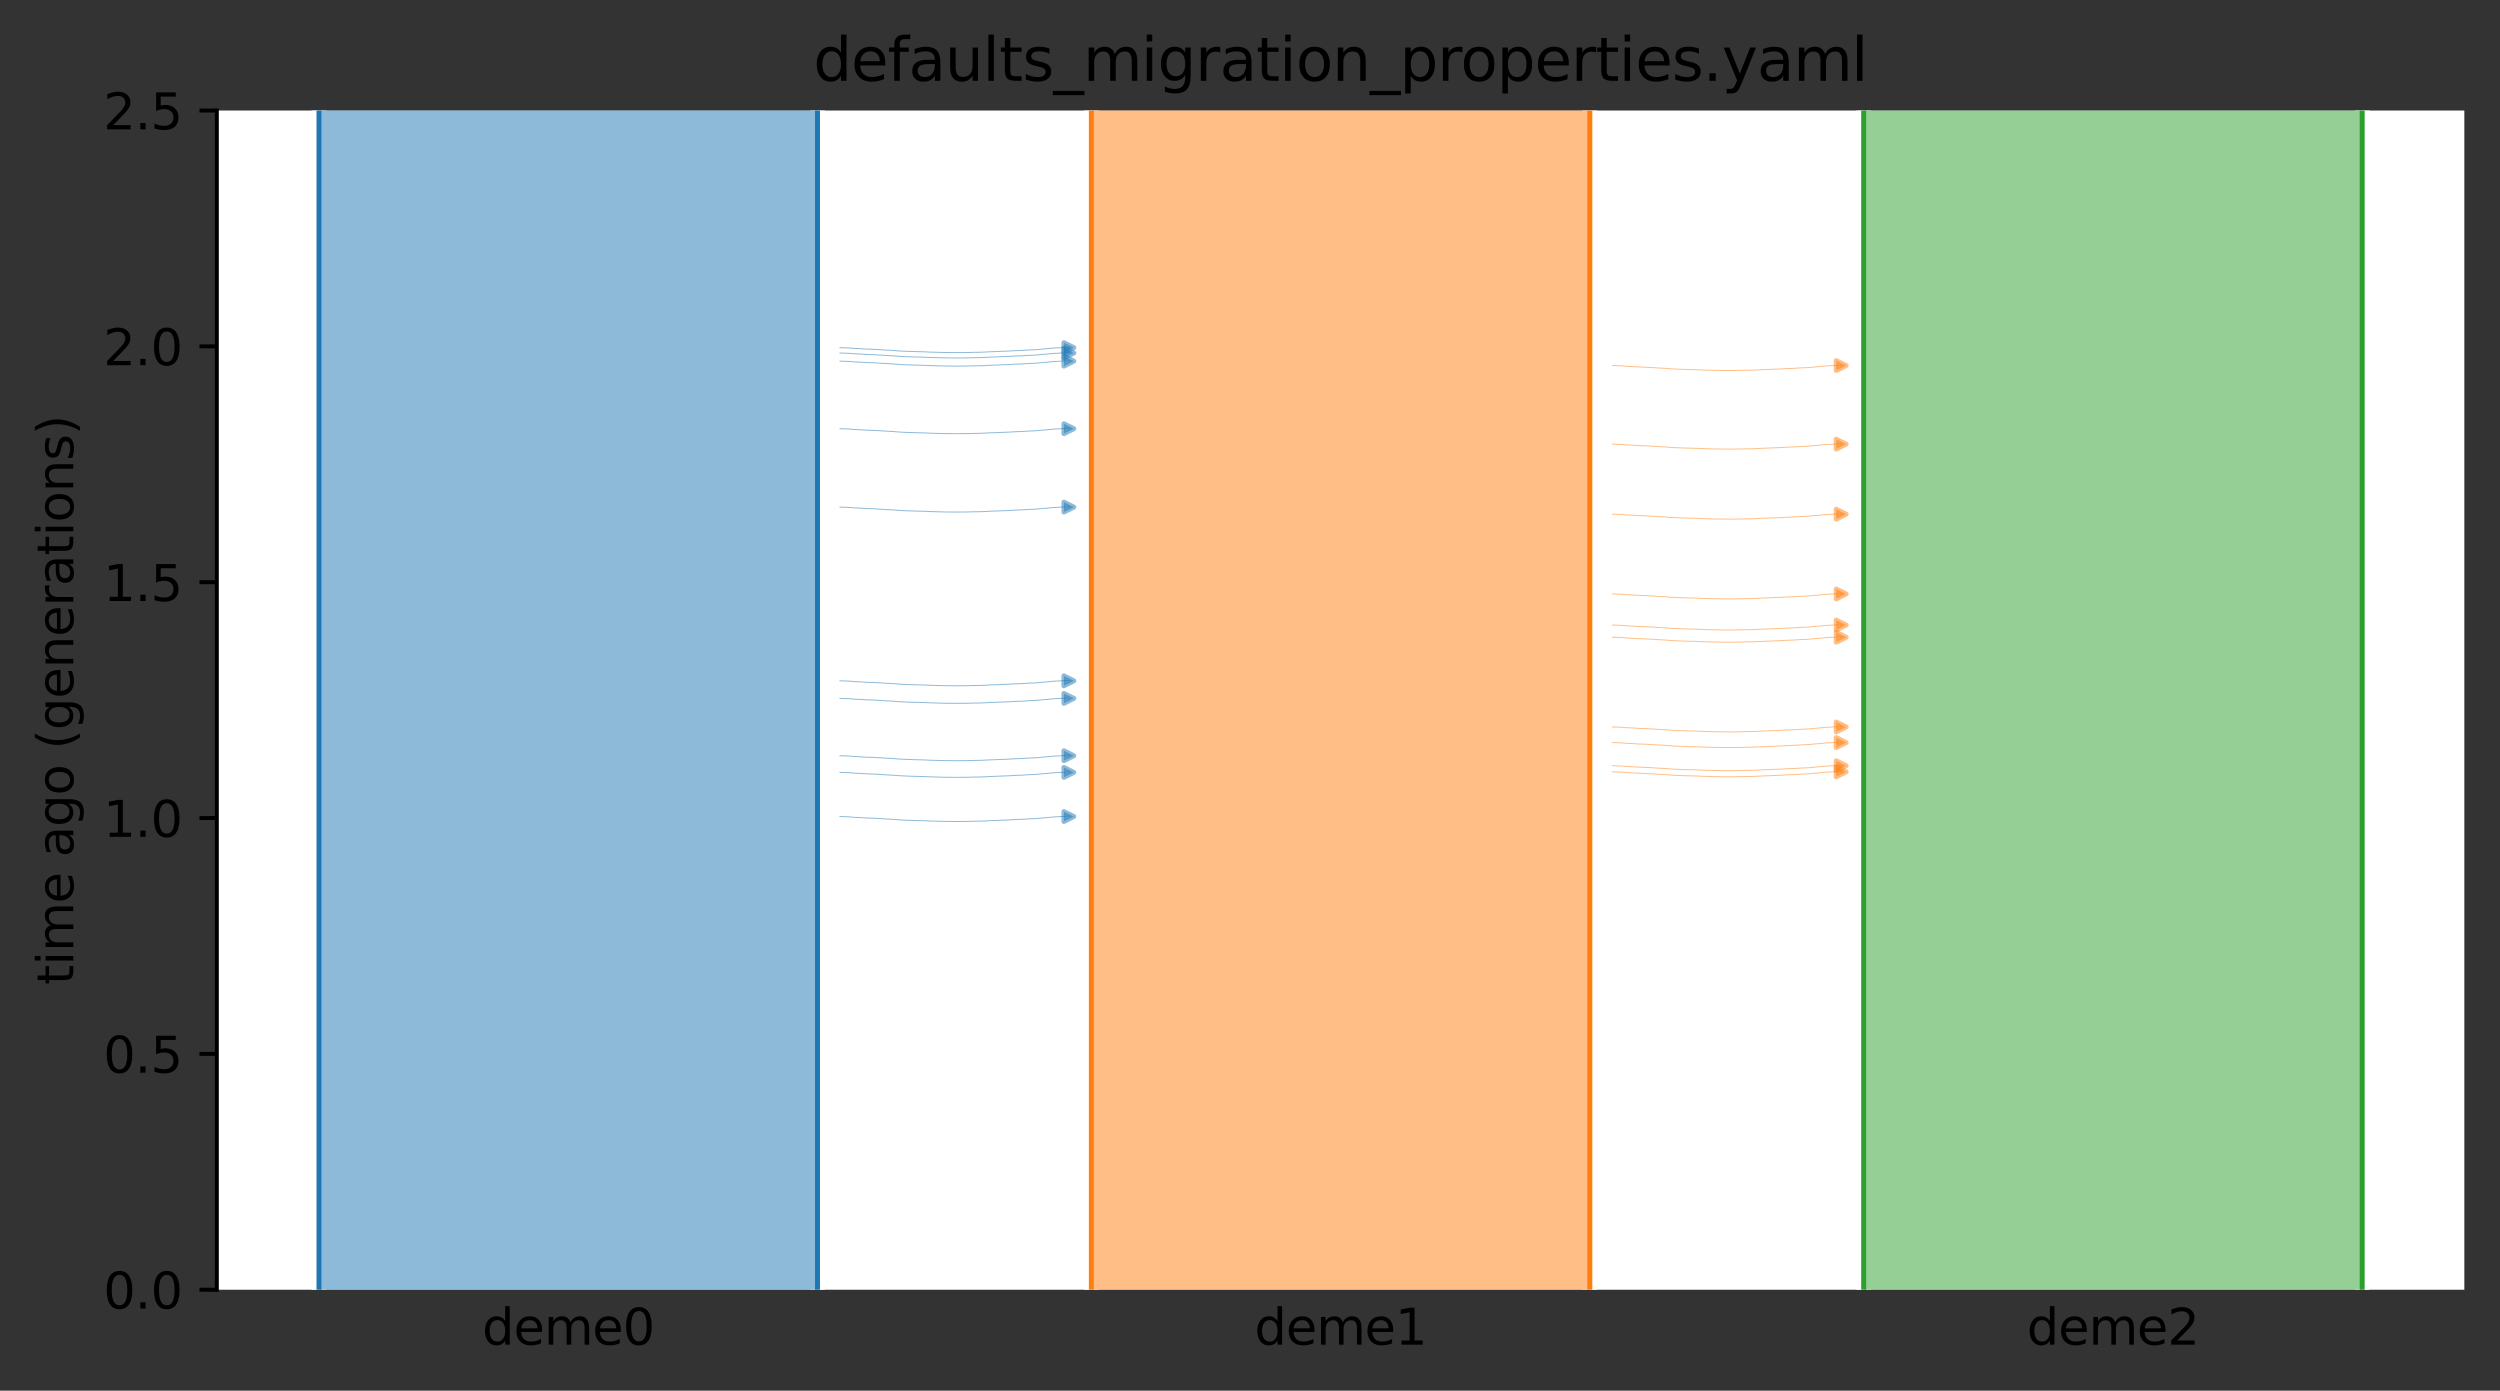 <?xml version="1.0" encoding="utf-8" standalone="no"?>
<!DOCTYPE svg PUBLIC "-//W3C//DTD SVG 1.1//EN"
  "http://www.w3.org/Graphics/SVG/1.1/DTD/svg11.dtd">
<svg xmlns:xlink="http://www.w3.org/1999/xlink" width="504.8pt" height="280.8pt" viewBox="0 0 504.8 280.8" xmlns="http://www.w3.org/2000/svg" version="1.1">
 <rect x="0" y="0" width="504.8" height="280.8" fill="#333333" stroke="none"/>
 <defs>
  <style type="text/css">*{stroke-linejoin: round; stroke-linecap: butt}</style>
 </defs>
 <g id="figure_1">
  <g id="patch_1">
   <path d="M 0 280.8 
L 504.8 280.8 
L 504.8 0 
L 0 0 
L 0 280.8 
z
" style="fill: none"/>
  </g>
  <g id="axes_1">
   <g id="patch_2">
    <path d="M 43.781 260.422 
L 497.6 260.422 
L 497.6 22.318 
L 43.781 22.318 
z
" style="fill: #ffffff"/>
   </g>
   <path d="M 169.607 137.471 
L 170.607 137.503 
L 171.607 137.54 
L 172.607 137.638 
L 173.607 137.67 
L 174.607 137.744 
L 175.607 137.782 
L 176.607 137.818 
L 177.607 137.875 
L 178.607 137.946 
L 179.607 137.998 
L 180.607 138.057 
L 181.607 138.145 
L 182.607 138.191 
L 183.607 138.234 
L 184.607 138.264 
L 185.607 138.29 
L 186.607 138.311 
L 187.607 138.366 
L 188.607 138.394 
L 189.607 138.423 
L 190.607 138.449 
L 191.607 138.46 
L 192.607 138.47 
L 193.607 138.47 
L 194.607 138.46 
L 195.607 138.449 
L 196.607 138.418 
L 197.607 138.407 
L 198.607 138.376 
L 199.607 138.317 
L 200.607 138.279 
L 201.607 138.24 
L 202.607 138.198 
L 203.607 138.165 
L 204.607 138.098 
L 205.607 138.059 
L 206.607 138.016 
L 207.607 137.945 
L 208.607 137.909 
L 209.607 137.851 
L 210.607 137.74 
L 211.607 137.669 
L 212.607 137.556 
L 213.607 137.51 
L 214.607 137.449 
L 215.823 137.4 
" clip-path="url(#p6ed6069cc5)" style="fill: none; stroke: #1f77b4; stroke-opacity: 0.5; stroke-width: 0.2; stroke-linecap: square"/>
   <path d="M 169.607 102.393 
L 170.607 102.425 
L 171.607 102.462 
L 172.607 102.559 
L 173.607 102.592 
L 174.607 102.665 
L 175.607 102.704 
L 176.607 102.739 
L 177.607 102.797 
L 178.607 102.867 
L 179.607 102.919 
L 180.607 102.978 
L 181.607 103.067 
L 182.607 103.113 
L 183.607 103.155 
L 184.607 103.186 
L 185.607 103.212 
L 186.607 103.233 
L 187.607 103.287 
L 188.607 103.315 
L 189.607 103.345 
L 190.607 103.37 
L 191.607 103.382 
L 192.607 103.392 
L 193.607 103.392 
L 194.607 103.382 
L 195.607 103.37 
L 196.607 103.339 
L 197.607 103.328 
L 198.607 103.298 
L 199.607 103.238 
L 200.607 103.201 
L 201.607 103.162 
L 202.607 103.12 
L 203.607 103.087 
L 204.607 103.019 
L 205.607 102.98 
L 206.607 102.938 
L 207.607 102.867 
L 208.607 102.831 
L 209.607 102.772 
L 210.607 102.661 
L 211.607 102.591 
L 212.607 102.478 
L 213.607 102.432 
L 214.607 102.371 
L 215.823 102.322 
" clip-path="url(#p6ed6069cc5)" style="fill: none; stroke: #1f77b4; stroke-opacity: 0.5; stroke-width: 0.2; stroke-linecap: square"/>
   <path d="M 169.607 71.281 
L 170.607 71.312 
L 171.607 71.349 
L 172.607 71.447 
L 173.607 71.479 
L 174.607 71.553 
L 175.607 71.591 
L 176.607 71.627 
L 177.607 71.684 
L 178.607 71.755 
L 179.607 71.807 
L 180.607 71.866 
L 181.607 71.954 
L 182.607 72 
L 183.607 72.043 
L 184.607 72.073 
L 185.607 72.099 
L 186.607 72.121 
L 187.607 72.175 
L 188.607 72.203 
L 189.607 72.233 
L 190.607 72.258 
L 191.607 72.269 
L 192.607 72.279 
L 193.607 72.279 
L 194.607 72.27 
L 195.607 72.258 
L 196.607 72.227 
L 197.607 72.216 
L 198.607 72.186 
L 199.607 72.126 
L 200.607 72.089 
L 201.607 72.049 
L 202.607 72.007 
L 203.607 71.974 
L 204.607 71.907 
L 205.607 71.868 
L 206.607 71.825 
L 207.607 71.754 
L 208.607 71.718 
L 209.607 71.66 
L 210.607 71.549 
L 211.607 71.478 
L 212.607 71.365 
L 213.607 71.319 
L 214.607 71.258 
L 215.823 71.21 
" clip-path="url(#p6ed6069cc5)" style="fill: none; stroke: #1f77b4; stroke-opacity: 0.5; stroke-width: 0.2; stroke-linecap: square"/>
   <path d="M 169.607 155.961 
L 170.607 155.992 
L 171.607 156.029 
L 172.607 156.127 
L 173.607 156.16 
L 174.607 156.233 
L 175.607 156.272 
L 176.607 156.307 
L 177.607 156.365 
L 178.607 156.435 
L 179.607 156.487 
L 180.607 156.546 
L 181.607 156.635 
L 182.607 156.681 
L 183.607 156.723 
L 184.607 156.754 
L 185.607 156.78 
L 186.607 156.801 
L 187.607 156.855 
L 188.607 156.883 
L 189.607 156.913 
L 190.607 156.938 
L 191.607 156.949 
L 192.607 156.96 
L 193.607 156.959 
L 194.607 156.95 
L 195.607 156.938 
L 196.607 156.907 
L 197.607 156.896 
L 198.607 156.866 
L 199.607 156.806 
L 200.607 156.769 
L 201.607 156.73 
L 202.607 156.687 
L 203.607 156.655 
L 204.607 156.587 
L 205.607 156.548 
L 206.607 156.505 
L 207.607 156.435 
L 208.607 156.398 
L 209.607 156.34 
L 210.607 156.229 
L 211.607 156.158 
L 212.607 156.045 
L 213.607 156 
L 214.607 155.938 
L 215.823 155.89 
" clip-path="url(#p6ed6069cc5)" style="fill: none; stroke: #1f77b4; stroke-opacity: 0.5; stroke-width: 0.2; stroke-linecap: square"/>
   <path d="M 169.607 72.923 
L 170.607 72.954 
L 171.607 72.991 
L 172.607 73.089 
L 173.607 73.121 
L 174.607 73.195 
L 175.607 73.234 
L 176.607 73.269 
L 177.607 73.327 
L 178.607 73.397 
L 179.607 73.449 
L 180.607 73.508 
L 181.607 73.597 
L 182.607 73.643 
L 183.607 73.685 
L 184.607 73.716 
L 185.607 73.742 
L 186.607 73.763 
L 187.607 73.817 
L 188.607 73.845 
L 189.607 73.875 
L 190.607 73.9 
L 191.607 73.911 
L 192.607 73.921 
L 193.607 73.921 
L 194.607 73.912 
L 195.607 73.9 
L 196.607 73.869 
L 197.607 73.858 
L 198.607 73.828 
L 199.607 73.768 
L 200.607 73.731 
L 201.607 73.692 
L 202.607 73.649 
L 203.607 73.617 
L 204.607 73.549 
L 205.607 73.51 
L 206.607 73.467 
L 207.607 73.397 
L 208.607 73.36 
L 209.607 73.302 
L 210.607 73.191 
L 211.607 73.12 
L 212.607 73.007 
L 213.607 72.962 
L 214.607 72.9 
L 215.823 72.852 
" clip-path="url(#p6ed6069cc5)" style="fill: none; stroke: #1f77b4; stroke-opacity: 0.5; stroke-width: 0.2; stroke-linecap: square"/>
   <path d="M 169.607 141.017 
L 170.607 141.048 
L 171.607 141.085 
L 172.607 141.183 
L 173.607 141.215 
L 174.607 141.289 
L 175.607 141.328 
L 176.607 141.363 
L 177.607 141.421 
L 178.607 141.491 
L 179.607 141.543 
L 180.607 141.602 
L 181.607 141.69 
L 182.607 141.737 
L 183.607 141.779 
L 184.607 141.81 
L 185.607 141.836 
L 186.607 141.857 
L 187.607 141.911 
L 188.607 141.939 
L 189.607 141.969 
L 190.607 141.994 
L 191.607 142.005 
L 192.607 142.015 
L 193.607 142.015 
L 194.607 142.006 
L 195.607 141.994 
L 196.607 141.963 
L 197.607 141.952 
L 198.607 141.922 
L 199.607 141.862 
L 200.607 141.825 
L 201.607 141.786 
L 202.607 141.743 
L 203.607 141.71 
L 204.607 141.643 
L 205.607 141.604 
L 206.607 141.561 
L 207.607 141.491 
L 208.607 141.454 
L 209.607 141.396 
L 210.607 141.285 
L 211.607 141.214 
L 212.607 141.101 
L 213.607 141.056 
L 214.607 140.994 
L 215.823 140.946 
" clip-path="url(#p6ed6069cc5)" style="fill: none; stroke: #1f77b4; stroke-opacity: 0.5; stroke-width: 0.2; stroke-linecap: square"/>
   <path d="M 169.607 152.6 
L 170.607 152.631 
L 171.607 152.668 
L 172.607 152.766 
L 173.607 152.799 
L 174.607 152.872 
L 175.607 152.911 
L 176.607 152.946 
L 177.607 153.004 
L 178.607 153.074 
L 179.607 153.126 
L 180.607 153.185 
L 181.607 153.274 
L 182.607 153.32 
L 183.607 153.362 
L 184.607 153.393 
L 185.607 153.419 
L 186.607 153.44 
L 187.607 153.494 
L 188.607 153.522 
L 189.607 153.552 
L 190.607 153.577 
L 191.607 153.588 
L 192.607 153.599 
L 193.607 153.598 
L 194.607 153.589 
L 195.607 153.577 
L 196.607 153.546 
L 197.607 153.535 
L 198.607 153.505 
L 199.607 153.445 
L 200.607 153.408 
L 201.607 153.369 
L 202.607 153.326 
L 203.607 153.294 
L 204.607 153.226 
L 205.607 153.187 
L 206.607 153.144 
L 207.607 153.074 
L 208.607 153.037 
L 209.607 152.979 
L 210.607 152.868 
L 211.607 152.797 
L 212.607 152.684 
L 213.607 152.639 
L 214.607 152.577 
L 215.823 152.529 
" clip-path="url(#p6ed6069cc5)" style="fill: none; stroke: #1f77b4; stroke-opacity: 0.5; stroke-width: 0.2; stroke-linecap: square"/>
   <path d="M 169.607 70.196 
L 170.607 70.228 
L 171.607 70.265 
L 172.607 70.362 
L 173.607 70.395 
L 174.607 70.469 
L 175.607 70.507 
L 176.607 70.543 
L 177.607 70.6 
L 178.607 70.671 
L 179.607 70.723 
L 180.607 70.782 
L 181.607 70.87 
L 182.607 70.916 
L 183.607 70.959 
L 184.607 70.989 
L 185.607 71.015 
L 186.607 71.036 
L 187.607 71.091 
L 188.607 71.119 
L 189.607 71.148 
L 190.607 71.174 
L 191.607 71.185 
L 192.607 71.195 
L 193.607 71.195 
L 194.607 71.185 
L 195.607 71.174 
L 196.607 71.143 
L 197.607 71.131 
L 198.607 71.101 
L 199.607 71.042 
L 200.607 71.004 
L 201.607 70.965 
L 202.607 70.923 
L 203.607 70.89 
L 204.607 70.823 
L 205.607 70.783 
L 206.607 70.741 
L 207.607 70.67 
L 208.607 70.634 
L 209.607 70.575 
L 210.607 70.464 
L 211.607 70.394 
L 212.607 70.281 
L 213.607 70.235 
L 214.607 70.174 
L 215.823 70.125 
" clip-path="url(#p6ed6069cc5)" style="fill: none; stroke: #1f77b4; stroke-opacity: 0.5; stroke-width: 0.2; stroke-linecap: square"/>
   <path d="M 169.607 164.877 
L 170.607 164.908 
L 171.607 164.945 
L 172.607 165.043 
L 173.607 165.076 
L 174.607 165.149 
L 175.607 165.188 
L 176.607 165.223 
L 177.607 165.281 
L 178.607 165.351 
L 179.607 165.403 
L 180.607 165.462 
L 181.607 165.551 
L 182.607 165.597 
L 183.607 165.639 
L 184.607 165.67 
L 185.607 165.696 
L 186.607 165.717 
L 187.607 165.771 
L 188.607 165.799 
L 189.607 165.829 
L 190.607 165.854 
L 191.607 165.865 
L 192.607 165.876 
L 193.607 165.875 
L 194.607 165.866 
L 195.607 165.854 
L 196.607 165.823 
L 197.607 165.812 
L 198.607 165.782 
L 199.607 165.722 
L 200.607 165.685 
L 201.607 165.646 
L 202.607 165.603 
L 203.607 165.571 
L 204.607 165.503 
L 205.607 165.464 
L 206.607 165.421 
L 207.607 165.351 
L 208.607 165.314 
L 209.607 165.256 
L 210.607 165.145 
L 211.607 165.074 
L 212.607 164.962 
L 213.607 164.916 
L 214.607 164.854 
L 215.823 164.806 
" clip-path="url(#p6ed6069cc5)" style="fill: none; stroke: #1f77b4; stroke-opacity: 0.5; stroke-width: 0.2; stroke-linecap: square"/>
   <path d="M 169.607 86.568 
L 170.607 86.599 
L 171.607 86.636 
L 172.607 86.734 
L 173.607 86.767 
L 174.607 86.84 
L 175.607 86.879 
L 176.607 86.914 
L 177.607 86.972 
L 178.607 87.042 
L 179.607 87.094 
L 180.607 87.153 
L 181.607 87.242 
L 182.607 87.288 
L 183.607 87.33 
L 184.607 87.361 
L 185.607 87.387 
L 186.607 87.408 
L 187.607 87.462 
L 188.607 87.49 
L 189.607 87.52 
L 190.607 87.545 
L 191.607 87.556 
L 192.607 87.567 
L 193.607 87.566 
L 194.607 87.557 
L 195.607 87.545 
L 196.607 87.514 
L 197.607 87.503 
L 198.607 87.473 
L 199.607 87.413 
L 200.607 87.376 
L 201.607 87.337 
L 202.607 87.294 
L 203.607 87.262 
L 204.607 87.194 
L 205.607 87.155 
L 206.607 87.112 
L 207.607 87.042 
L 208.607 87.005 
L 209.607 86.947 
L 210.607 86.836 
L 211.607 86.765 
L 212.607 86.652 
L 213.607 86.607 
L 214.607 86.545 
L 215.823 86.497 
" clip-path="url(#p6ed6069cc5)" style="fill: none; stroke: #1f77b4; stroke-opacity: 0.5; stroke-width: 0.2; stroke-linecap: square"/>
   <path d="M 325.558 149.938 
L 326.558 149.97 
L 327.558 150.007 
L 328.558 150.104 
L 329.558 150.137 
L 330.558 150.211 
L 331.558 150.249 
L 332.558 150.285 
L 333.558 150.342 
L 334.558 150.413 
L 335.558 150.465 
L 336.558 150.524 
L 337.558 150.612 
L 338.558 150.658 
L 339.558 150.701 
L 340.558 150.731 
L 341.558 150.757 
L 342.558 150.778 
L 343.558 150.833 
L 344.558 150.86 
L 345.558 150.89 
L 346.558 150.916 
L 347.558 150.927 
L 348.558 150.937 
L 349.558 150.937 
L 350.558 150.927 
L 351.558 150.916 
L 352.558 150.885 
L 353.558 150.873 
L 354.558 150.843 
L 355.558 150.783 
L 356.558 150.746 
L 357.558 150.707 
L 358.558 150.665 
L 359.558 150.632 
L 360.558 150.565 
L 361.558 150.525 
L 362.558 150.483 
L 363.558 150.412 
L 364.558 150.376 
L 365.558 150.317 
L 366.558 150.206 
L 367.558 150.136 
L 368.558 150.023 
L 369.558 149.977 
L 370.558 149.916 
L 371.775 149.867 
" clip-path="url(#p6ed6069cc5)" style="fill: none; stroke: #ff7f0e; stroke-opacity: 0.5; stroke-width: 0.2; stroke-linecap: square"/>
   <path d="M 325.558 103.82 
L 326.558 103.851 
L 327.558 103.888 
L 328.558 103.986 
L 329.558 104.019 
L 330.558 104.092 
L 331.558 104.131 
L 332.558 104.166 
L 333.558 104.224 
L 334.558 104.294 
L 335.558 104.346 
L 336.558 104.405 
L 337.558 104.494 
L 338.558 104.54 
L 339.558 104.582 
L 340.558 104.613 
L 341.558 104.639 
L 342.558 104.66 
L 343.558 104.714 
L 344.558 104.742 
L 345.558 104.772 
L 346.558 104.797 
L 347.558 104.809 
L 348.558 104.819 
L 349.558 104.818 
L 350.558 104.809 
L 351.558 104.797 
L 352.558 104.766 
L 353.558 104.755 
L 354.558 104.725 
L 355.558 104.665 
L 356.558 104.628 
L 357.558 104.589 
L 358.558 104.546 
L 359.558 104.514 
L 360.558 104.446 
L 361.558 104.407 
L 362.558 104.364 
L 363.558 104.294 
L 364.558 104.257 
L 365.558 104.199 
L 366.558 104.088 
L 367.558 104.017 
L 368.558 103.905 
L 369.558 103.859 
L 370.558 103.797 
L 371.775 103.749 
" clip-path="url(#p6ed6069cc5)" style="fill: none; stroke: #ff7f0e; stroke-opacity: 0.5; stroke-width: 0.2; stroke-linecap: square"/>
   <path d="M 325.558 146.784 
L 326.558 146.815 
L 327.558 146.852 
L 328.558 146.95 
L 329.558 146.982 
L 330.558 147.056 
L 331.558 147.094 
L 332.558 147.13 
L 333.558 147.187 
L 334.558 147.258 
L 335.558 147.31 
L 336.558 147.369 
L 337.558 147.457 
L 338.558 147.503 
L 339.558 147.546 
L 340.558 147.576 
L 341.558 147.602 
L 342.558 147.623 
L 343.558 147.678 
L 344.558 147.706 
L 345.558 147.735 
L 346.558 147.761 
L 347.558 147.772 
L 348.558 147.782 
L 349.558 147.782 
L 350.558 147.772 
L 351.558 147.761 
L 352.558 147.73 
L 353.558 147.719 
L 354.558 147.688 
L 355.558 147.629 
L 356.558 147.592 
L 357.558 147.552 
L 358.558 147.51 
L 359.558 147.477 
L 360.558 147.41 
L 361.558 147.371 
L 362.558 147.328 
L 363.558 147.257 
L 364.558 147.221 
L 365.558 147.163 
L 366.558 147.052 
L 367.558 146.981 
L 368.558 146.868 
L 369.558 146.822 
L 370.558 146.761 
L 371.775 146.713 
" clip-path="url(#p6ed6069cc5)" style="fill: none; stroke: #ff7f0e; stroke-opacity: 0.5; stroke-width: 0.2; stroke-linecap: square"/>
   <path d="M 325.558 154.614 
L 326.558 154.645 
L 327.558 154.682 
L 328.558 154.78 
L 329.558 154.812 
L 330.558 154.886 
L 331.558 154.925 
L 332.558 154.96 
L 333.558 155.018 
L 334.558 155.088 
L 335.558 155.14 
L 336.558 155.199 
L 337.558 155.287 
L 338.558 155.333 
L 339.558 155.376 
L 340.558 155.406 
L 341.558 155.432 
L 342.558 155.454 
L 343.558 155.508 
L 344.558 155.536 
L 345.558 155.566 
L 346.558 155.591 
L 347.558 155.602 
L 348.558 155.612 
L 349.558 155.612 
L 350.558 155.603 
L 351.558 155.591 
L 352.558 155.56 
L 353.558 155.549 
L 354.558 155.519 
L 355.558 155.459 
L 356.558 155.422 
L 357.558 155.383 
L 358.558 155.34 
L 359.558 155.307 
L 360.558 155.24 
L 361.558 155.201 
L 362.558 155.158 
L 363.558 155.088 
L 364.558 155.051 
L 365.558 154.993 
L 366.558 154.882 
L 367.558 154.811 
L 368.558 154.698 
L 369.558 154.652 
L 370.558 154.591 
L 371.775 154.543 
" clip-path="url(#p6ed6069cc5)" style="fill: none; stroke: #ff7f0e; stroke-opacity: 0.5; stroke-width: 0.2; stroke-linecap: square"/>
   <path d="M 325.558 119.928 
L 326.558 119.959 
L 327.558 119.996 
L 328.558 120.094 
L 329.558 120.127 
L 330.558 120.2 
L 331.558 120.239 
L 332.558 120.274 
L 333.558 120.332 
L 334.558 120.402 
L 335.558 120.454 
L 336.558 120.513 
L 337.558 120.602 
L 338.558 120.648 
L 339.558 120.69 
L 340.558 120.721 
L 341.558 120.747 
L 342.558 120.768 
L 343.558 120.822 
L 344.558 120.85 
L 345.558 120.88 
L 346.558 120.905 
L 347.558 120.916 
L 348.558 120.927 
L 349.558 120.926 
L 350.558 120.917 
L 351.558 120.905 
L 352.558 120.874 
L 353.558 120.863 
L 354.558 120.833 
L 355.558 120.773 
L 356.558 120.736 
L 357.558 120.697 
L 358.558 120.654 
L 359.558 120.622 
L 360.558 120.554 
L 361.558 120.515 
L 362.558 120.472 
L 363.558 120.402 
L 364.558 120.365 
L 365.558 120.307 
L 366.558 120.196 
L 367.558 120.125 
L 368.558 120.012 
L 369.558 119.967 
L 370.558 119.905 
L 371.775 119.857 
" clip-path="url(#p6ed6069cc5)" style="fill: none; stroke: #ff7f0e; stroke-opacity: 0.5; stroke-width: 0.2; stroke-linecap: square"/>
   <path d="M 325.558 128.671 
L 326.558 128.703 
L 327.558 128.74 
L 328.558 128.837 
L 329.558 128.87 
L 330.558 128.943 
L 331.558 128.982 
L 332.558 129.017 
L 333.558 129.075 
L 334.558 129.145 
L 335.558 129.197 
L 336.558 129.257 
L 337.558 129.345 
L 338.558 129.391 
L 339.558 129.433 
L 340.558 129.464 
L 341.558 129.49 
L 342.558 129.511 
L 343.558 129.565 
L 344.558 129.593 
L 345.558 129.623 
L 346.558 129.649 
L 347.558 129.66 
L 348.558 129.67 
L 349.558 129.67 
L 350.558 129.66 
L 351.558 129.648 
L 352.558 129.617 
L 353.558 129.606 
L 354.558 129.576 
L 355.558 129.516 
L 356.558 129.479 
L 357.558 129.44 
L 358.558 129.398 
L 359.558 129.365 
L 360.558 129.297 
L 361.558 129.258 
L 362.558 129.216 
L 363.558 129.145 
L 364.558 129.109 
L 365.558 129.05 
L 366.558 128.939 
L 367.558 128.869 
L 368.558 128.756 
L 369.558 128.71 
L 370.558 128.649 
L 371.775 128.6 
" clip-path="url(#p6ed6069cc5)" style="fill: none; stroke: #ff7f0e; stroke-opacity: 0.5; stroke-width: 0.2; stroke-linecap: square"/>
   <path d="M 325.558 89.683 
L 326.558 89.714 
L 327.558 89.751 
L 328.558 89.849 
L 329.558 89.882 
L 330.558 89.955 
L 331.558 89.994 
L 332.558 90.029 
L 333.558 90.087 
L 334.558 90.157 
L 335.558 90.209 
L 336.558 90.268 
L 337.558 90.357 
L 338.558 90.403 
L 339.558 90.445 
L 340.558 90.476 
L 341.558 90.502 
L 342.558 90.523 
L 343.558 90.577 
L 344.558 90.605 
L 345.558 90.635 
L 346.558 90.66 
L 347.558 90.671 
L 348.558 90.682 
L 349.558 90.681 
L 350.558 90.672 
L 351.558 90.66 
L 352.558 90.629 
L 353.558 90.618 
L 354.558 90.588 
L 355.558 90.528 
L 356.558 90.491 
L 357.558 90.452 
L 358.558 90.409 
L 359.558 90.377 
L 360.558 90.309 
L 361.558 90.27 
L 362.558 90.227 
L 363.558 90.157 
L 364.558 90.12 
L 365.558 90.062 
L 366.558 89.951 
L 367.558 89.88 
L 368.558 89.767 
L 369.558 89.722 
L 370.558 89.66 
L 371.775 89.612 
" clip-path="url(#p6ed6069cc5)" style="fill: none; stroke: #ff7f0e; stroke-opacity: 0.5; stroke-width: 0.2; stroke-linecap: square"/>
   <path d="M 325.558 126.209 
L 326.558 126.241 
L 327.558 126.278 
L 328.558 126.376 
L 329.558 126.408 
L 330.558 126.482 
L 331.558 126.52 
L 332.558 126.556 
L 333.558 126.613 
L 334.558 126.684 
L 335.558 126.736 
L 336.558 126.795 
L 337.558 126.883 
L 338.558 126.929 
L 339.558 126.972 
L 340.558 127.002 
L 341.558 127.028 
L 342.558 127.049 
L 343.558 127.104 
L 344.558 127.132 
L 345.558 127.161 
L 346.558 127.187 
L 347.558 127.198 
L 348.558 127.208 
L 349.558 127.208 
L 350.558 127.198 
L 351.558 127.187 
L 352.558 127.156 
L 353.558 127.144 
L 354.558 127.114 
L 355.558 127.055 
L 356.558 127.017 
L 357.558 126.978 
L 358.558 126.936 
L 359.558 126.903 
L 360.558 126.836 
L 361.558 126.797 
L 362.558 126.754 
L 363.558 126.683 
L 364.558 126.647 
L 365.558 126.588 
L 366.558 126.478 
L 367.558 126.407 
L 368.558 126.294 
L 369.558 126.248 
L 370.558 126.187 
L 371.775 126.138 
" clip-path="url(#p6ed6069cc5)" style="fill: none; stroke: #ff7f0e; stroke-opacity: 0.5; stroke-width: 0.2; stroke-linecap: square"/>
   <path d="M 325.558 73.811 
L 326.558 73.842 
L 327.558 73.879 
L 328.558 73.977 
L 329.558 74.009 
L 330.558 74.083 
L 331.558 74.121 
L 332.558 74.157 
L 333.558 74.215 
L 334.558 74.285 
L 335.558 74.337 
L 336.558 74.396 
L 337.558 74.484 
L 338.558 74.53 
L 339.558 74.573 
L 340.558 74.603 
L 341.558 74.629 
L 342.558 74.651 
L 343.558 74.705 
L 344.558 74.733 
L 345.558 74.763 
L 346.558 74.788 
L 347.558 74.799 
L 348.558 74.809 
L 349.558 74.809 
L 350.558 74.8 
L 351.558 74.788 
L 352.558 74.757 
L 353.558 74.746 
L 354.558 74.716 
L 355.558 74.656 
L 356.558 74.619 
L 357.558 74.58 
L 358.558 74.537 
L 359.558 74.504 
L 360.558 74.437 
L 361.558 74.398 
L 362.558 74.355 
L 363.558 74.285 
L 364.558 74.248 
L 365.558 74.19 
L 366.558 74.079 
L 367.558 74.008 
L 368.558 73.895 
L 369.558 73.849 
L 370.558 73.788 
L 371.775 73.74 
" clip-path="url(#p6ed6069cc5)" style="fill: none; stroke: #ff7f0e; stroke-opacity: 0.5; stroke-width: 0.2; stroke-linecap: square"/>
   <path d="M 325.558 155.848 
L 326.558 155.879 
L 327.558 155.916 
L 328.558 156.014 
L 329.558 156.046 
L 330.558 156.12 
L 331.558 156.159 
L 332.558 156.194 
L 333.558 156.252 
L 334.558 156.322 
L 335.558 156.374 
L 336.558 156.433 
L 337.558 156.521 
L 338.558 156.567 
L 339.558 156.61 
L 340.558 156.64 
L 341.558 156.666 
L 342.558 156.688 
L 343.558 156.742 
L 344.558 156.77 
L 345.558 156.8 
L 346.558 156.825 
L 347.558 156.836 
L 348.558 156.846 
L 349.558 156.846 
L 350.558 156.837 
L 351.558 156.825 
L 352.558 156.794 
L 353.558 156.783 
L 354.558 156.753 
L 355.558 156.693 
L 356.558 156.656 
L 357.558 156.617 
L 358.558 156.574 
L 359.558 156.541 
L 360.558 156.474 
L 361.558 156.435 
L 362.558 156.392 
L 363.558 156.322 
L 364.558 156.285 
L 365.558 156.227 
L 366.558 156.116 
L 367.558 156.045 
L 368.558 155.932 
L 369.558 155.886 
L 370.558 155.825 
L 371.775 155.777 
" clip-path="url(#p6ed6069cc5)" style="fill: none; stroke: #ff7f0e; stroke-opacity: 0.5; stroke-width: 0.2; stroke-linecap: square"/>
   <g id="patch_3">
    <path d="M 64.409 22.318 
L 64.409 260.422 
M 165.068 22.318 
L 165.068 260.422 
" clip-path="url(#p6ed6069cc5)" style="fill: none; stroke: #ffffff; stroke-width: 3; stroke-linejoin: miter"/>
    <path d="M 64.409 22.318 
L 64.409 260.422 
M 165.068 22.318 
L 165.068 260.422 
" clip-path="url(#p6ed6069cc5)" style="fill: none; stroke: #1f77b4; stroke-linejoin: miter"/>
    <g id="PolyCollection_1">
     <path d="M 165.068 22.318 
L 64.409 22.318 
L 64.409 260.422 
L 165.068 260.422 
L 165.068 260.422 
L 165.068 22.318 
z
" clip-path="url(#p6ed6069cc5)" style="fill: #1f77b4; fill-opacity: 0.5"/>
    </g>
    <g id="patch_4">
     <path d="M 220.361 22.318 
L 220.361 260.422 
M 321.02 22.318 
L 321.02 260.422 
" clip-path="url(#p6ed6069cc5)" style="fill: none; stroke: #ffffff; stroke-width: 3; stroke-linejoin: miter"/>
     <path d="M 220.361 22.318 
L 220.361 260.422 
M 321.02 22.318 
L 321.02 260.422 
" clip-path="url(#p6ed6069cc5)" style="fill: none; stroke: #ff7f0e; stroke-linejoin: miter"/>
     <g id="PolyCollection_2">
      <path d="M 321.02 22.318 
L 220.361 22.318 
L 220.361 260.422 
L 321.02 260.422 
L 321.02 260.422 
L 321.02 22.318 
z
" clip-path="url(#p6ed6069cc5)" style="fill: #ff7f0e; fill-opacity: 0.5"/>
     </g>
     <g id="patch_5">
      <path d="M 376.313 22.318 
L 376.313 260.422 
M 476.972 22.318 
L 476.972 260.422 
" clip-path="url(#p6ed6069cc5)" style="fill: none; stroke: #ffffff; stroke-width: 3; stroke-linejoin: miter"/>
      <path d="M 376.313 22.318 
L 376.313 260.422 
M 476.972 22.318 
L 476.972 260.422 
" clip-path="url(#p6ed6069cc5)" style="fill: none; stroke: #2ca02c; stroke-linejoin: miter"/>
      <g id="PolyCollection_3">
       <path d="M 476.972 22.318 
L 376.313 22.318 
L 376.313 260.422 
L 476.972 260.422 
L 476.972 260.422 
L 476.972 22.318 
z
" clip-path="url(#p6ed6069cc5)" style="fill: #2ca02c; fill-opacity: 0.5"/>
      </g>
      <g id="matplotlib.axis_1">
       <g id="xtick_1">
        <g id="line2d_1"/>
        <g id="text_1">
         <!-- deme0 -->
         <g transform="translate(97.36 271.52)scale(0.1 -0.1)">
          <defs>
           <path id="DejaVuSans-64" d="M 2906 2969 
L 2906 4863 
L 3481 4863 
L 3481 0 
L 2906 0 
L 2906 525 
Q 2725 213 2448 61 
Q 2172 -91 1784 -91 
Q 1150 -91 751 415 
Q 353 922 353 1747 
Q 353 2572 751 3078 
Q 1150 3584 1784 3584 
Q 2172 3584 2448 3432 
Q 2725 3281 2906 2969 
z
M 947 1747 
Q 947 1113 1208 752 
Q 1469 391 1925 391 
Q 2381 391 2643 752 
Q 2906 1113 2906 1747 
Q 2906 2381 2643 2742 
Q 2381 3103 1925 3103 
Q 1469 3103 1208 2742 
Q 947 2381 947 1747 
z
" transform="scale(0.016)"/>
           <path id="DejaVuSans-65" d="M 3597 1894 
L 3597 1613 
L 953 1613 
Q 991 1019 1311 708 
Q 1631 397 2203 397 
Q 2534 397 2845 478 
Q 3156 559 3463 722 
L 3463 178 
Q 3153 47 2828 -22 
Q 2503 -91 2169 -91 
Q 1331 -91 842 396 
Q 353 884 353 1716 
Q 353 2575 817 3079 
Q 1281 3584 2069 3584 
Q 2775 3584 3186 3129 
Q 3597 2675 3597 1894 
z
M 3022 2063 
Q 3016 2534 2758 2815 
Q 2500 3097 2075 3097 
Q 1594 3097 1305 2825 
Q 1016 2553 972 2059 
L 3022 2063 
z
" transform="scale(0.016)"/>
           <path id="DejaVuSans-6d" d="M 3328 2828 
Q 3544 3216 3844 3400 
Q 4144 3584 4550 3584 
Q 5097 3584 5394 3201 
Q 5691 2819 5691 2113 
L 5691 0 
L 5113 0 
L 5113 2094 
Q 5113 2597 4934 2840 
Q 4756 3084 4391 3084 
Q 3944 3084 3684 2787 
Q 3425 2491 3425 1978 
L 3425 0 
L 2847 0 
L 2847 2094 
Q 2847 2600 2669 2842 
Q 2491 3084 2119 3084 
Q 1678 3084 1418 2786 
Q 1159 2488 1159 1978 
L 1159 0 
L 581 0 
L 581 3500 
L 1159 3500 
L 1159 2956 
Q 1356 3278 1631 3431 
Q 1906 3584 2284 3584 
Q 2666 3584 2933 3390 
Q 3200 3197 3328 2828 
z
" transform="scale(0.016)"/>
           <path id="DejaVuSans-30" d="M 2034 4250 
Q 1547 4250 1301 3770 
Q 1056 3291 1056 2328 
Q 1056 1369 1301 889 
Q 1547 409 2034 409 
Q 2525 409 2770 889 
Q 3016 1369 3016 2328 
Q 3016 3291 2770 3770 
Q 2525 4250 2034 4250 
z
M 2034 4750 
Q 2819 4750 3233 4129 
Q 3647 3509 3647 2328 
Q 3647 1150 3233 529 
Q 2819 -91 2034 -91 
Q 1250 -91 836 529 
Q 422 1150 422 2328 
Q 422 3509 836 4129 
Q 1250 4750 2034 4750 
z
" transform="scale(0.016)"/>
          </defs>
          <use xlink:href="#DejaVuSans-64"/>
          <use xlink:href="#DejaVuSans-65" x="63.477"/>
          <use xlink:href="#DejaVuSans-6d" x="125"/>
          <use xlink:href="#DejaVuSans-65" x="222.412"/>
          <use xlink:href="#DejaVuSans-30" x="283.936"/>
         </g>
        </g>
       </g>
       <g id="xtick_2">
        <g id="line2d_2"/>
        <g id="text_2">
         <!-- deme1 -->
         <g transform="translate(253.312 271.52)scale(0.1 -0.1)">
          <defs>
           <path id="DejaVuSans-31" d="M 794 531 
L 1825 531 
L 1825 4091 
L 703 3866 
L 703 4441 
L 1819 4666 
L 2450 4666 
L 2450 531 
L 3481 531 
L 3481 0 
L 794 0 
L 794 531 
z
" transform="scale(0.016)"/>
          </defs>
          <use xlink:href="#DejaVuSans-64"/>
          <use xlink:href="#DejaVuSans-65" x="63.477"/>
          <use xlink:href="#DejaVuSans-6d" x="125"/>
          <use xlink:href="#DejaVuSans-65" x="222.412"/>
          <use xlink:href="#DejaVuSans-31" x="283.936"/>
         </g>
        </g>
       </g>
       <g id="xtick_3">
        <g id="line2d_3"/>
        <g id="text_3">
         <!-- deme2 -->
         <g transform="translate(409.263 271.52)scale(0.1 -0.1)">
          <defs>
           <path id="DejaVuSans-32" d="M 1228 531 
L 3431 531 
L 3431 0 
L 469 0 
L 469 531 
Q 828 903 1448 1529 
Q 2069 2156 2228 2338 
Q 2531 2678 2651 2914 
Q 2772 3150 2772 3378 
Q 2772 3750 2511 3984 
Q 2250 4219 1831 4219 
Q 1534 4219 1204 4116 
Q 875 4013 500 3803 
L 500 4441 
Q 881 4594 1212 4672 
Q 1544 4750 1819 4750 
Q 2544 4750 2975 4387 
Q 3406 4025 3406 3419 
Q 3406 3131 3298 2873 
Q 3191 2616 2906 2266 
Q 2828 2175 2409 1742 
Q 1991 1309 1228 531 
z
" transform="scale(0.016)"/>
          </defs>
          <use xlink:href="#DejaVuSans-64"/>
          <use xlink:href="#DejaVuSans-65" x="63.477"/>
          <use xlink:href="#DejaVuSans-6d" x="125"/>
          <use xlink:href="#DejaVuSans-65" x="222.412"/>
          <use xlink:href="#DejaVuSans-32" x="283.936"/>
         </g>
        </g>
       </g>
      </g>
      <g id="matplotlib.axis_2">
       <g id="ytick_1">
        <g id="line2d_4">
         <defs>
          <path id="m07a77e90ff" d="M 0 0 
L -3.5 0 
" style="stroke: #000000; stroke-width: 0.8"/>
         </defs>
         <g>
          <use xlink:href="#m07a77e90ff" x="43.781" y="260.422" style="stroke: #000000; stroke-width: 0.8"/>
         </g>
        </g>
        <g id="text_4">
         <!-- 0.0 -->
         <g transform="translate(20.878 264.221)scale(0.1 -0.1)">
          <defs>
           <path id="DejaVuSans-2e" d="M 684 794 
L 1344 794 
L 1344 0 
L 684 0 
L 684 794 
z
" transform="scale(0.016)"/>
          </defs>
          <use xlink:href="#DejaVuSans-30"/>
          <use xlink:href="#DejaVuSans-2e" x="63.623"/>
          <use xlink:href="#DejaVuSans-30" x="95.41"/>
         </g>
        </g>
       </g>
       <g id="ytick_2">
        <g id="line2d_5">
         <g>
          <use xlink:href="#m07a77e90ff" x="43.781" y="212.801" style="stroke: #000000; stroke-width: 0.8"/>
         </g>
        </g>
        <g id="text_5">
         <!-- 0.5 -->
         <g transform="translate(20.878 216.6)scale(0.1 -0.1)">
          <defs>
           <path id="DejaVuSans-35" d="M 691 4666 
L 3169 4666 
L 3169 4134 
L 1269 4134 
L 1269 2991 
Q 1406 3038 1543 3061 
Q 1681 3084 1819 3084 
Q 2600 3084 3056 2656 
Q 3513 2228 3513 1497 
Q 3513 744 3044 326 
Q 2575 -91 1722 -91 
Q 1428 -91 1123 -41 
Q 819 9 494 109 
L 494 744 
Q 775 591 1075 516 
Q 1375 441 1709 441 
Q 2250 441 2565 725 
Q 2881 1009 2881 1497 
Q 2881 1984 2565 2268 
Q 2250 2553 1709 2553 
Q 1456 2553 1204 2497 
Q 953 2441 691 2322 
L 691 4666 
z
" transform="scale(0.016)"/>
          </defs>
          <use xlink:href="#DejaVuSans-30"/>
          <use xlink:href="#DejaVuSans-2e" x="63.623"/>
          <use xlink:href="#DejaVuSans-35" x="95.41"/>
         </g>
        </g>
       </g>
       <g id="ytick_3">
        <g id="line2d_6">
         <g>
          <use xlink:href="#m07a77e90ff" x="43.781" y="165.18" style="stroke: #000000; stroke-width: 0.8"/>
         </g>
        </g>
        <g id="text_6">
         <!-- 1.0 -->
         <g transform="translate(20.878 168.98)scale(0.1 -0.1)">
          <use xlink:href="#DejaVuSans-31"/>
          <use xlink:href="#DejaVuSans-2e" x="63.623"/>
          <use xlink:href="#DejaVuSans-30" x="95.41"/>
         </g>
        </g>
       </g>
       <g id="ytick_4">
        <g id="line2d_7">
         <g>
          <use xlink:href="#m07a77e90ff" x="43.781" y="117.56" style="stroke: #000000; stroke-width: 0.8"/>
         </g>
        </g>
        <g id="text_7">
         <!-- 1.5 -->
         <g transform="translate(20.878 121.359)scale(0.1 -0.1)">
          <use xlink:href="#DejaVuSans-31"/>
          <use xlink:href="#DejaVuSans-2e" x="63.623"/>
          <use xlink:href="#DejaVuSans-35" x="95.41"/>
         </g>
        </g>
       </g>
       <g id="ytick_5">
        <g id="line2d_8">
         <g>
          <use xlink:href="#m07a77e90ff" x="43.781" y="69.939" style="stroke: #000000; stroke-width: 0.8"/>
         </g>
        </g>
        <g id="text_8">
         <!-- 2.0 -->
         <g transform="translate(20.878 73.738)scale(0.1 -0.1)">
          <use xlink:href="#DejaVuSans-32"/>
          <use xlink:href="#DejaVuSans-2e" x="63.623"/>
          <use xlink:href="#DejaVuSans-30" x="95.41"/>
         </g>
        </g>
       </g>
       <g id="ytick_6">
        <g id="line2d_9">
         <g>
          <use xlink:href="#m07a77e90ff" x="43.781" y="22.318" style="stroke: #000000; stroke-width: 0.8"/>
         </g>
        </g>
        <g id="text_9">
         <!-- 2.5 -->
         <g transform="translate(20.878 26.117)scale(0.1 -0.1)">
          <use xlink:href="#DejaVuSans-32"/>
          <use xlink:href="#DejaVuSans-2e" x="63.623"/>
          <use xlink:href="#DejaVuSans-35" x="95.41"/>
         </g>
        </g>
       </g>
       <g id="text_10">
        <!-- time ago (generations) -->
        <g transform="translate(14.798 198.841)rotate(-90)scale(0.1 -0.1)">
         <defs>
          <path id="DejaVuSans-74" d="M 1172 4494 
L 1172 3500 
L 2356 3500 
L 2356 3053 
L 1172 3053 
L 1172 1153 
Q 1172 725 1289 603 
Q 1406 481 1766 481 
L 2356 481 
L 2356 0 
L 1766 0 
Q 1100 0 847 248 
Q 594 497 594 1153 
L 594 3053 
L 172 3053 
L 172 3500 
L 594 3500 
L 594 4494 
L 1172 4494 
z
" transform="scale(0.016)"/>
          <path id="DejaVuSans-69" d="M 603 3500 
L 1178 3500 
L 1178 0 
L 603 0 
L 603 3500 
z
M 603 4863 
L 1178 4863 
L 1178 4134 
L 603 4134 
L 603 4863 
z
" transform="scale(0.016)"/>
          <path id="DejaVuSans-20" transform="scale(0.016)"/>
          <path id="DejaVuSans-61" d="M 2194 1759 
Q 1497 1759 1228 1600 
Q 959 1441 959 1056 
Q 959 750 1161 570 
Q 1363 391 1709 391 
Q 2188 391 2477 730 
Q 2766 1069 2766 1631 
L 2766 1759 
L 2194 1759 
z
M 3341 1997 
L 3341 0 
L 2766 0 
L 2766 531 
Q 2569 213 2275 61 
Q 1981 -91 1556 -91 
Q 1019 -91 701 211 
Q 384 513 384 1019 
Q 384 1609 779 1909 
Q 1175 2209 1959 2209 
L 2766 2209 
L 2766 2266 
Q 2766 2663 2505 2880 
Q 2244 3097 1772 3097 
Q 1472 3097 1187 3025 
Q 903 2953 641 2809 
L 641 3341 
Q 956 3463 1253 3523 
Q 1550 3584 1831 3584 
Q 2591 3584 2966 3190 
Q 3341 2797 3341 1997 
z
" transform="scale(0.016)"/>
          <path id="DejaVuSans-67" d="M 2906 1791 
Q 2906 2416 2648 2759 
Q 2391 3103 1925 3103 
Q 1463 3103 1205 2759 
Q 947 2416 947 1791 
Q 947 1169 1205 825 
Q 1463 481 1925 481 
Q 2391 481 2648 825 
Q 2906 1169 2906 1791 
z
M 3481 434 
Q 3481 -459 3084 -895 
Q 2688 -1331 1869 -1331 
Q 1566 -1331 1297 -1286 
Q 1028 -1241 775 -1147 
L 775 -588 
Q 1028 -725 1275 -790 
Q 1522 -856 1778 -856 
Q 2344 -856 2625 -561 
Q 2906 -266 2906 331 
L 2906 616 
Q 2728 306 2450 153 
Q 2172 0 1784 0 
Q 1141 0 747 490 
Q 353 981 353 1791 
Q 353 2603 747 3093 
Q 1141 3584 1784 3584 
Q 2172 3584 2450 3431 
Q 2728 3278 2906 2969 
L 2906 3500 
L 3481 3500 
L 3481 434 
z
" transform="scale(0.016)"/>
          <path id="DejaVuSans-6f" d="M 1959 3097 
Q 1497 3097 1228 2736 
Q 959 2375 959 1747 
Q 959 1119 1226 758 
Q 1494 397 1959 397 
Q 2419 397 2687 759 
Q 2956 1122 2956 1747 
Q 2956 2369 2687 2733 
Q 2419 3097 1959 3097 
z
M 1959 3584 
Q 2709 3584 3137 3096 
Q 3566 2609 3566 1747 
Q 3566 888 3137 398 
Q 2709 -91 1959 -91 
Q 1206 -91 779 398 
Q 353 888 353 1747 
Q 353 2609 779 3096 
Q 1206 3584 1959 3584 
z
" transform="scale(0.016)"/>
          <path id="DejaVuSans-28" d="M 1984 4856 
Q 1566 4138 1362 3434 
Q 1159 2731 1159 2009 
Q 1159 1288 1364 580 
Q 1569 -128 1984 -844 
L 1484 -844 
Q 1016 -109 783 600 
Q 550 1309 550 2009 
Q 550 2706 781 3412 
Q 1013 4119 1484 4856 
L 1984 4856 
z
" transform="scale(0.016)"/>
          <path id="DejaVuSans-6e" d="M 3513 2113 
L 3513 0 
L 2938 0 
L 2938 2094 
Q 2938 2591 2744 2837 
Q 2550 3084 2163 3084 
Q 1697 3084 1428 2787 
Q 1159 2491 1159 1978 
L 1159 0 
L 581 0 
L 581 3500 
L 1159 3500 
L 1159 2956 
Q 1366 3272 1645 3428 
Q 1925 3584 2291 3584 
Q 2894 3584 3203 3211 
Q 3513 2838 3513 2113 
z
" transform="scale(0.016)"/>
          <path id="DejaVuSans-72" d="M 2631 2963 
Q 2534 3019 2420 3045 
Q 2306 3072 2169 3072 
Q 1681 3072 1420 2755 
Q 1159 2438 1159 1844 
L 1159 0 
L 581 0 
L 581 3500 
L 1159 3500 
L 1159 2956 
Q 1341 3275 1631 3429 
Q 1922 3584 2338 3584 
Q 2397 3584 2469 3576 
Q 2541 3569 2628 3553 
L 2631 2963 
z
" transform="scale(0.016)"/>
          <path id="DejaVuSans-73" d="M 2834 3397 
L 2834 2853 
Q 2591 2978 2328 3040 
Q 2066 3103 1784 3103 
Q 1356 3103 1142 2972 
Q 928 2841 928 2578 
Q 928 2378 1081 2264 
Q 1234 2150 1697 2047 
L 1894 2003 
Q 2506 1872 2764 1633 
Q 3022 1394 3022 966 
Q 3022 478 2636 193 
Q 2250 -91 1575 -91 
Q 1294 -91 989 -36 
Q 684 19 347 128 
L 347 722 
Q 666 556 975 473 
Q 1284 391 1588 391 
Q 1994 391 2212 530 
Q 2431 669 2431 922 
Q 2431 1156 2273 1281 
Q 2116 1406 1581 1522 
L 1381 1569 
Q 847 1681 609 1914 
Q 372 2147 372 2553 
Q 372 3047 722 3315 
Q 1072 3584 1716 3584 
Q 2034 3584 2315 3537 
Q 2597 3491 2834 3397 
z
" transform="scale(0.016)"/>
          <path id="DejaVuSans-29" d="M 513 4856 
L 1013 4856 
Q 1481 4119 1714 3412 
Q 1947 2706 1947 2009 
Q 1947 1309 1714 600 
Q 1481 -109 1013 -844 
L 513 -844 
Q 928 -128 1133 580 
Q 1338 1288 1338 2009 
Q 1338 2731 1133 3434 
Q 928 4138 513 4856 
z
" transform="scale(0.016)"/>
         </defs>
         <use xlink:href="#DejaVuSans-74"/>
         <use xlink:href="#DejaVuSans-69" x="39.209"/>
         <use xlink:href="#DejaVuSans-6d" x="66.992"/>
         <use xlink:href="#DejaVuSans-65" x="164.404"/>
         <use xlink:href="#DejaVuSans-20" x="225.928"/>
         <use xlink:href="#DejaVuSans-61" x="257.715"/>
         <use xlink:href="#DejaVuSans-67" x="318.994"/>
         <use xlink:href="#DejaVuSans-6f" x="382.471"/>
         <use xlink:href="#DejaVuSans-20" x="443.652"/>
         <use xlink:href="#DejaVuSans-28" x="475.439"/>
         <use xlink:href="#DejaVuSans-67" x="514.453"/>
         <use xlink:href="#DejaVuSans-65" x="577.93"/>
         <use xlink:href="#DejaVuSans-6e" x="639.453"/>
         <use xlink:href="#DejaVuSans-65" x="702.832"/>
         <use xlink:href="#DejaVuSans-72" x="764.355"/>
         <use xlink:href="#DejaVuSans-61" x="805.469"/>
         <use xlink:href="#DejaVuSans-74" x="866.748"/>
         <use xlink:href="#DejaVuSans-69" x="905.957"/>
         <use xlink:href="#DejaVuSans-6f" x="933.74"/>
         <use xlink:href="#DejaVuSans-6e" x="994.922"/>
         <use xlink:href="#DejaVuSans-73" x="1058.301"/>
         <use xlink:href="#DejaVuSans-29" x="1110.4"/>
        </g>
       </g>
      </g>
      <path d="M 216.823 137.471 
L 214.823 136.471 
L 214.823 138.471 
z
" clip-path="url(#p6ed6069cc5)" style="fill: #1f77b4; fill-opacity: 0.5; stroke: #1f77b4; stroke-opacity: 0.5; stroke-linejoin: miter"/>
      <path d="M 216.823 102.393 
L 214.823 101.393 
L 214.823 103.393 
z
" clip-path="url(#p6ed6069cc5)" style="fill: #1f77b4; fill-opacity: 0.5; stroke: #1f77b4; stroke-opacity: 0.5; stroke-linejoin: miter"/>
      <path d="M 216.823 71.281 
L 214.823 70.281 
L 214.823 72.281 
z
" clip-path="url(#p6ed6069cc5)" style="fill: #1f77b4; fill-opacity: 0.5; stroke: #1f77b4; stroke-opacity: 0.5; stroke-linejoin: miter"/>
      <path d="M 216.823 155.961 
L 214.823 154.961 
L 214.823 156.961 
z
" clip-path="url(#p6ed6069cc5)" style="fill: #1f77b4; fill-opacity: 0.5; stroke: #1f77b4; stroke-opacity: 0.5; stroke-linejoin: miter"/>
      <path d="M 216.823 72.923 
L 214.823 71.923 
L 214.823 73.923 
z
" clip-path="url(#p6ed6069cc5)" style="fill: #1f77b4; fill-opacity: 0.5; stroke: #1f77b4; stroke-opacity: 0.5; stroke-linejoin: miter"/>
      <path d="M 216.823 141.017 
L 214.823 140.017 
L 214.823 142.017 
z
" clip-path="url(#p6ed6069cc5)" style="fill: #1f77b4; fill-opacity: 0.5; stroke: #1f77b4; stroke-opacity: 0.5; stroke-linejoin: miter"/>
      <path d="M 216.823 152.6 
L 214.823 151.6 
L 214.823 153.6 
z
" clip-path="url(#p6ed6069cc5)" style="fill: #1f77b4; fill-opacity: 0.5; stroke: #1f77b4; stroke-opacity: 0.5; stroke-linejoin: miter"/>
      <path d="M 216.823 70.196 
L 214.823 69.196 
L 214.823 71.196 
z
" clip-path="url(#p6ed6069cc5)" style="fill: #1f77b4; fill-opacity: 0.5; stroke: #1f77b4; stroke-opacity: 0.5; stroke-linejoin: miter"/>
      <path d="M 216.823 164.877 
L 214.823 163.877 
L 214.823 165.877 
z
" clip-path="url(#p6ed6069cc5)" style="fill: #1f77b4; fill-opacity: 0.5; stroke: #1f77b4; stroke-opacity: 0.5; stroke-linejoin: miter"/>
      <path d="M 216.823 86.568 
L 214.823 85.568 
L 214.823 87.568 
z
" clip-path="url(#p6ed6069cc5)" style="fill: #1f77b4; fill-opacity: 0.5; stroke: #1f77b4; stroke-opacity: 0.5; stroke-linejoin: miter"/>
      <path d="M 372.775 149.938 
L 370.775 148.938 
L 370.775 150.938 
z
" clip-path="url(#p6ed6069cc5)" style="fill: #ff7f0e; fill-opacity: 0.5; stroke: #ff7f0e; stroke-opacity: 0.5; stroke-linejoin: miter"/>
      <path d="M 372.775 103.82 
L 370.775 102.82 
L 370.775 104.82 
z
" clip-path="url(#p6ed6069cc5)" style="fill: #ff7f0e; fill-opacity: 0.5; stroke: #ff7f0e; stroke-opacity: 0.5; stroke-linejoin: miter"/>
      <path d="M 372.775 146.784 
L 370.775 145.784 
L 370.775 147.784 
z
" clip-path="url(#p6ed6069cc5)" style="fill: #ff7f0e; fill-opacity: 0.5; stroke: #ff7f0e; stroke-opacity: 0.5; stroke-linejoin: miter"/>
      <path d="M 372.775 154.614 
L 370.775 153.614 
L 370.775 155.614 
z
" clip-path="url(#p6ed6069cc5)" style="fill: #ff7f0e; fill-opacity: 0.5; stroke: #ff7f0e; stroke-opacity: 0.5; stroke-linejoin: miter"/>
      <path d="M 372.775 119.928 
L 370.775 118.928 
L 370.775 120.928 
z
" clip-path="url(#p6ed6069cc5)" style="fill: #ff7f0e; fill-opacity: 0.5; stroke: #ff7f0e; stroke-opacity: 0.5; stroke-linejoin: miter"/>
      <path d="M 372.775 128.671 
L 370.775 127.671 
L 370.775 129.671 
z
" clip-path="url(#p6ed6069cc5)" style="fill: #ff7f0e; fill-opacity: 0.5; stroke: #ff7f0e; stroke-opacity: 0.5; stroke-linejoin: miter"/>
      <path d="M 372.775 89.683 
L 370.775 88.683 
L 370.775 90.683 
z
" clip-path="url(#p6ed6069cc5)" style="fill: #ff7f0e; fill-opacity: 0.5; stroke: #ff7f0e; stroke-opacity: 0.5; stroke-linejoin: miter"/>
      <path d="M 372.775 126.209 
L 370.775 125.209 
L 370.775 127.209 
z
" clip-path="url(#p6ed6069cc5)" style="fill: #ff7f0e; fill-opacity: 0.5; stroke: #ff7f0e; stroke-opacity: 0.5; stroke-linejoin: miter"/>
      <path d="M 372.775 73.811 
L 370.775 72.811 
L 370.775 74.811 
z
" clip-path="url(#p6ed6069cc5)" style="fill: #ff7f0e; fill-opacity: 0.5; stroke: #ff7f0e; stroke-opacity: 0.5; stroke-linejoin: miter"/>
      <path d="M 372.775 155.848 
L 370.775 154.848 
L 370.775 156.848 
z
" clip-path="url(#p6ed6069cc5)" style="fill: #ff7f0e; fill-opacity: 0.5; stroke: #ff7f0e; stroke-opacity: 0.5; stroke-linejoin: miter"/>
      <g id="patch_6">
       <path d="M 43.781 260.422 
L 43.781 22.318 
" style="fill: none; stroke: #000000; stroke-width: 0.8; stroke-linejoin: miter; stroke-linecap: square"/>
      </g>
      <g id="text_11">
       <!-- defaults_migration_properties.yaml -->
       <g transform="translate(164.235 16.318)scale(0.12 -0.12)">
        <defs>
         <path id="DejaVuSans-66" d="M 2375 4863 
L 2375 4384 
L 1825 4384 
Q 1516 4384 1395 4259 
Q 1275 4134 1275 3809 
L 1275 3500 
L 2222 3500 
L 2222 3053 
L 1275 3053 
L 1275 0 
L 697 0 
L 697 3053 
L 147 3053 
L 147 3500 
L 697 3500 
L 697 3744 
Q 697 4328 969 4595 
Q 1241 4863 1831 4863 
L 2375 4863 
z
" transform="scale(0.016)"/>
         <path id="DejaVuSans-75" d="M 544 1381 
L 544 3500 
L 1119 3500 
L 1119 1403 
Q 1119 906 1312 657 
Q 1506 409 1894 409 
Q 2359 409 2629 706 
Q 2900 1003 2900 1516 
L 2900 3500 
L 3475 3500 
L 3475 0 
L 2900 0 
L 2900 538 
Q 2691 219 2414 64 
Q 2138 -91 1772 -91 
Q 1169 -91 856 284 
Q 544 659 544 1381 
z
M 1991 3584 
L 1991 3584 
z
" transform="scale(0.016)"/>
         <path id="DejaVuSans-6c" d="M 603 4863 
L 1178 4863 
L 1178 0 
L 603 0 
L 603 4863 
z
" transform="scale(0.016)"/>
         <path id="DejaVuSans-5f" d="M 3263 -1063 
L 3263 -1509 
L -63 -1509 
L -63 -1063 
L 3263 -1063 
z
" transform="scale(0.016)"/>
         <path id="DejaVuSans-70" d="M 1159 525 
L 1159 -1331 
L 581 -1331 
L 581 3500 
L 1159 3500 
L 1159 2969 
Q 1341 3281 1617 3432 
Q 1894 3584 2278 3584 
Q 2916 3584 3314 3078 
Q 3713 2572 3713 1747 
Q 3713 922 3314 415 
Q 2916 -91 2278 -91 
Q 1894 -91 1617 61 
Q 1341 213 1159 525 
z
M 3116 1747 
Q 3116 2381 2855 2742 
Q 2594 3103 2138 3103 
Q 1681 3103 1420 2742 
Q 1159 2381 1159 1747 
Q 1159 1113 1420 752 
Q 1681 391 2138 391 
Q 2594 391 2855 752 
Q 3116 1113 3116 1747 
z
" transform="scale(0.016)"/>
         <path id="DejaVuSans-79" d="M 2059 -325 
Q 1816 -950 1584 -1140 
Q 1353 -1331 966 -1331 
L 506 -1331 
L 506 -850 
L 844 -850 
Q 1081 -850 1212 -737 
Q 1344 -625 1503 -206 
L 1606 56 
L 191 3500 
L 800 3500 
L 1894 763 
L 2988 3500 
L 3597 3500 
L 2059 -325 
z
" transform="scale(0.016)"/>
        </defs>
        <use xlink:href="#DejaVuSans-64"/>
        <use xlink:href="#DejaVuSans-65" x="63.477"/>
        <use xlink:href="#DejaVuSans-66" x="125"/>
        <use xlink:href="#DejaVuSans-61" x="160.205"/>
        <use xlink:href="#DejaVuSans-75" x="221.484"/>
        <use xlink:href="#DejaVuSans-6c" x="284.863"/>
        <use xlink:href="#DejaVuSans-74" x="312.646"/>
        <use xlink:href="#DejaVuSans-73" x="351.855"/>
        <use xlink:href="#DejaVuSans-5f" x="403.955"/>
        <use xlink:href="#DejaVuSans-6d" x="453.955"/>
        <use xlink:href="#DejaVuSans-69" x="551.367"/>
        <use xlink:href="#DejaVuSans-67" x="579.15"/>
        <use xlink:href="#DejaVuSans-72" x="642.627"/>
        <use xlink:href="#DejaVuSans-61" x="683.74"/>
        <use xlink:href="#DejaVuSans-74" x="745.02"/>
        <use xlink:href="#DejaVuSans-69" x="784.229"/>
        <use xlink:href="#DejaVuSans-6f" x="812.012"/>
        <use xlink:href="#DejaVuSans-6e" x="873.193"/>
        <use xlink:href="#DejaVuSans-5f" x="936.572"/>
        <use xlink:href="#DejaVuSans-70" x="986.572"/>
        <use xlink:href="#DejaVuSans-72" x="1050.049"/>
        <use xlink:href="#DejaVuSans-6f" x="1088.912"/>
        <use xlink:href="#DejaVuSans-70" x="1150.094"/>
        <use xlink:href="#DejaVuSans-65" x="1213.57"/>
        <use xlink:href="#DejaVuSans-72" x="1275.094"/>
        <use xlink:href="#DejaVuSans-74" x="1316.207"/>
        <use xlink:href="#DejaVuSans-69" x="1355.416"/>
        <use xlink:href="#DejaVuSans-65" x="1383.199"/>
        <use xlink:href="#DejaVuSans-73" x="1444.723"/>
        <use xlink:href="#DejaVuSans-2e" x="1496.822"/>
        <use xlink:href="#DejaVuSans-79" x="1528.609"/>
        <use xlink:href="#DejaVuSans-61" x="1587.789"/>
        <use xlink:href="#DejaVuSans-6d" x="1649.068"/>
        <use xlink:href="#DejaVuSans-6c" x="1746.48"/>
       </g>
      </g>
     </g>
    </g>
    <defs>
     <clipPath id="p6ed6069cc5">
      <rect x="43.781" y="22.318" width="453.819" height="238.104"/>
     </clipPath>
    </defs>
   </g>
  </g>
 </g>
</svg>
